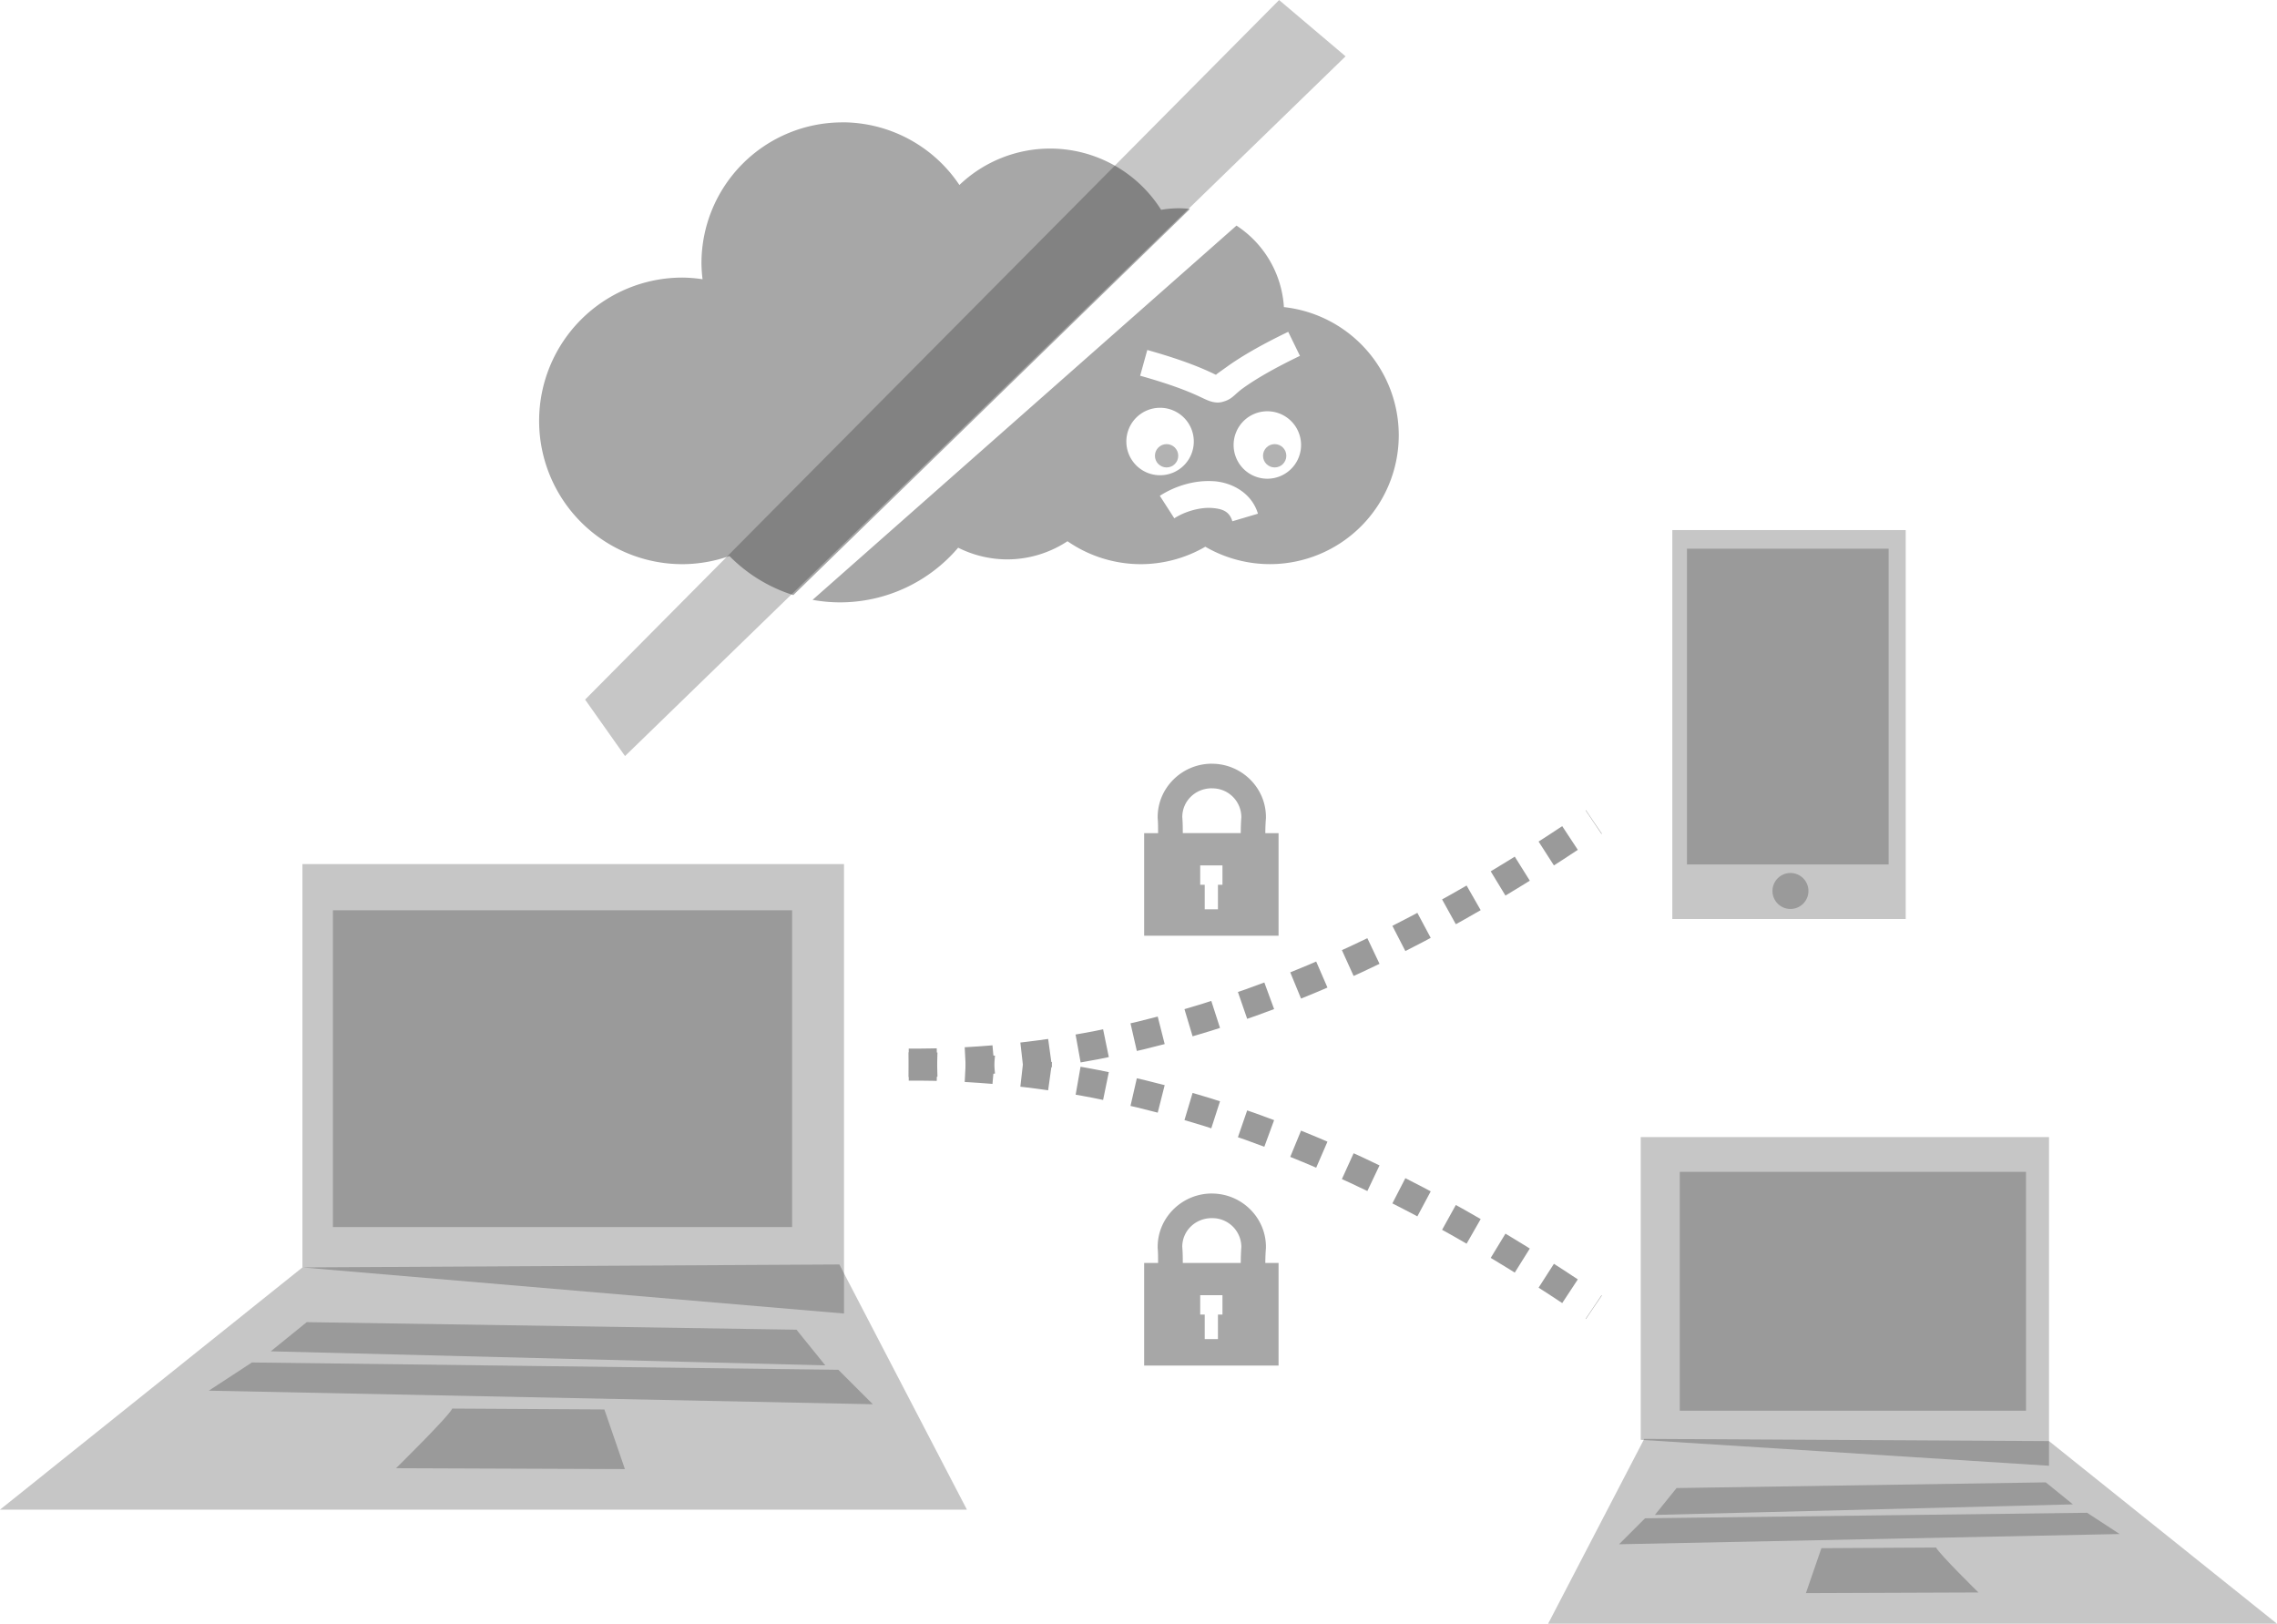 <svg xmlns="http://www.w3.org/2000/svg" width="291.564" height="207.905" viewBox="0 0 77.143 55.008"><g transform="translate(2.122 -241.8)"><g fill-opacity=".225"><path d="M8.124 284.738l-10.246 8.206h32.758l-4.32-8.306z"/><path d="M8.124 284.738v-13.664h18.348V286.3"/><path d="M9.157 272.638h15.557v10.733H9.157zm-.887 13.954l16.592.256.976 1.208-18.787-.476zm-1.857 1.366l19.867.248 1.168 1.167-22.496-.46zm6.787 1.562c-.123.271-1.904 2.02-1.904 2.02l7.753.03-.695-2.02z"/></g><path d="M26.417 245.946a4.773 4.773 0 0 0-4.774 4.774 4.773 4.773 0 0 0 .037.54 4.854 4.854 0 0 0-.684-.056 4.854 4.854 0 0 0-4.853 4.855 4.854 4.854 0 0 0 4.853 4.854 4.854 4.854 0 0 0 1.595-.276 5.259 5.259 0 0 0 2.165 1.324l13.438-13.082a3.56 3.56 0 0 0-.37-.023 3.56 3.56 0 0 0-.608.052 4.45 4.45 0 0 0-3.761-2.075 4.45 4.45 0 0 0-3.073 1.234 4.773 4.773 0 0 0-3.965-2.123zm13.352 3.497l-14.362 12.679a5.259 5.259 0 0 0 .929.085 5.259 5.259 0 0 0 4.004-1.852 3.721 3.721 0 0 0 1.66.396 3.721 3.721 0 0 0 2.044-.615 4.369 4.369 0 0 0 2.485.777 4.369 4.369 0 0 0 2.184-.591 4.369 4.369 0 0 0 2.185.59 4.369 4.369 0 0 0 4.369-4.368 4.369 4.369 0 0 0-3.891-4.34 3.56 3.56 0 0 0-1.607-2.761zm1.753 3.599l.397.814c-1.04.501-1.597.858-1.922 1.09-.325.233-.364.386-.727.475-.181.044-.36-.012-.474-.058-.114-.047-.22-.101-.383-.175-.328-.147-.876-.369-1.908-.659l.242-.872c1.07.3 1.678.545 2.04.707.147.066.227.107.289.134.017-.027.143-.11.393-.29.37-.264.977-.648 2.053-1.167zm-4.34 2.573a1.142 1.142 0 0 1 1.141 1.143 1.142 1.142 0 0 1-1.141 1.142 1.142 1.142 0 0 1-1.144-1.142 1.142 1.142 0 0 1 1.144-1.143zm3.631.118a1.142 1.142 0 0 1 1.144 1.142 1.142 1.142 0 0 1-1.144 1.143 1.142 1.142 0 0 1-1.141-1.143 1.142 1.142 0 0 1 1.141-1.142zm-1.804 2.37c.628.047 1.28.41 1.487 1.1l-.867.257c-.094-.314-.302-.422-.688-.45-.385-.03-.898.104-1.279.349l-.49-.762c.547-.35 1.209-.539 1.837-.493z" fill-opacity=".345"/><path d="M17.701 265.501l23.512-23.7 2.252 1.907-24.412 23.706z" fill-opacity=".225"/><g fill-opacity=".225"><path d="M67.297 290.622l7.724 6.187H50.327l3.256-6.262z"/><path d="M67.297 291.457v-11.135H53.465v10.257"/><path d="M66.517 281.5H54.788v8.091h11.73zm.67 10.52l-12.508.193-.735.91 14.163-.358zm1.4 1.03l-14.976.187-.881.88 16.959-.347zm-5.116 1.177c.093.205 1.435 1.523 1.435 1.523l-5.845.022.525-1.522z"/></g><path d="M28.665 277.93c8.721-.053 16.34 3.47 23.212 8.157" fill="none" stroke="#9a9a9a" stroke-width=".961" stroke-linejoin="round" stroke-dasharray=".961,.961"/><g transform="translate(-125.754 179.12) scale(2.066)" fill-opacity=".225"><path d="M87.265 39.031h3.827v6.378h-3.827z"/><path d="M87.505 39.336h3.307v5.178h-3.307z"/><circle r=".295" cy="44.949" cx="89.202"/></g><path d="M28.665 277.805c8.721.053 16.34-3.47 23.212-8.158" fill="none" stroke="#9a9a9a" stroke-width=".961" stroke-linejoin="round" stroke-dasharray=".961,.961"/><circle cx="41.063" cy="257.241" r=".395" fill-opacity=".303"/><circle r=".395" cy="257.241" cx="37.401" fill-opacity=".303"/><path d="M38.934 267.673c-1.004 0-1.835.81-1.835 1.808a.417.417 0 0 0 0 .038c.015.156.014.329.014.506h-.472v3.476h4.554v-3.476h-.449a6.5 6.5 0 0 1 .021-.51.417.417 0 0 0 0-.033c0-.999-.827-1.808-1.832-1.808zm0 .835a.98.98 0 0 1 1 .973l.003-.033c-.014.17-.023.37-.023.577H37.95c0-.189-.002-.378-.02-.583l.003.038c0-.54.44-.974 1.002-.974zm-.394 2.61h.754v.657h-.153v.83h-.448v-.83h-.153zm.394 11.116c-1.004 0-1.835.81-1.835 1.808a.417.417 0 0 0 0 .039c.015.155.014.328.014.505h-.472v3.476h4.554v-3.476h-.449c0-.165.008-.345.021-.51a.417.417 0 0 0 0-.033c0-.998-.827-1.808-1.832-1.808zm0 .835a.98.98 0 0 1 1 .973l.003-.033c-.014.17-.023.371-.023.577H37.95c0-.188-.002-.378-.021-.583l.003.038c0-.54.44-.973 1.002-.973zm-.394 2.61h.754v.657h-.153v.83h-.448v-.83h-.153z" fill-opacity=".345"/></g></svg>